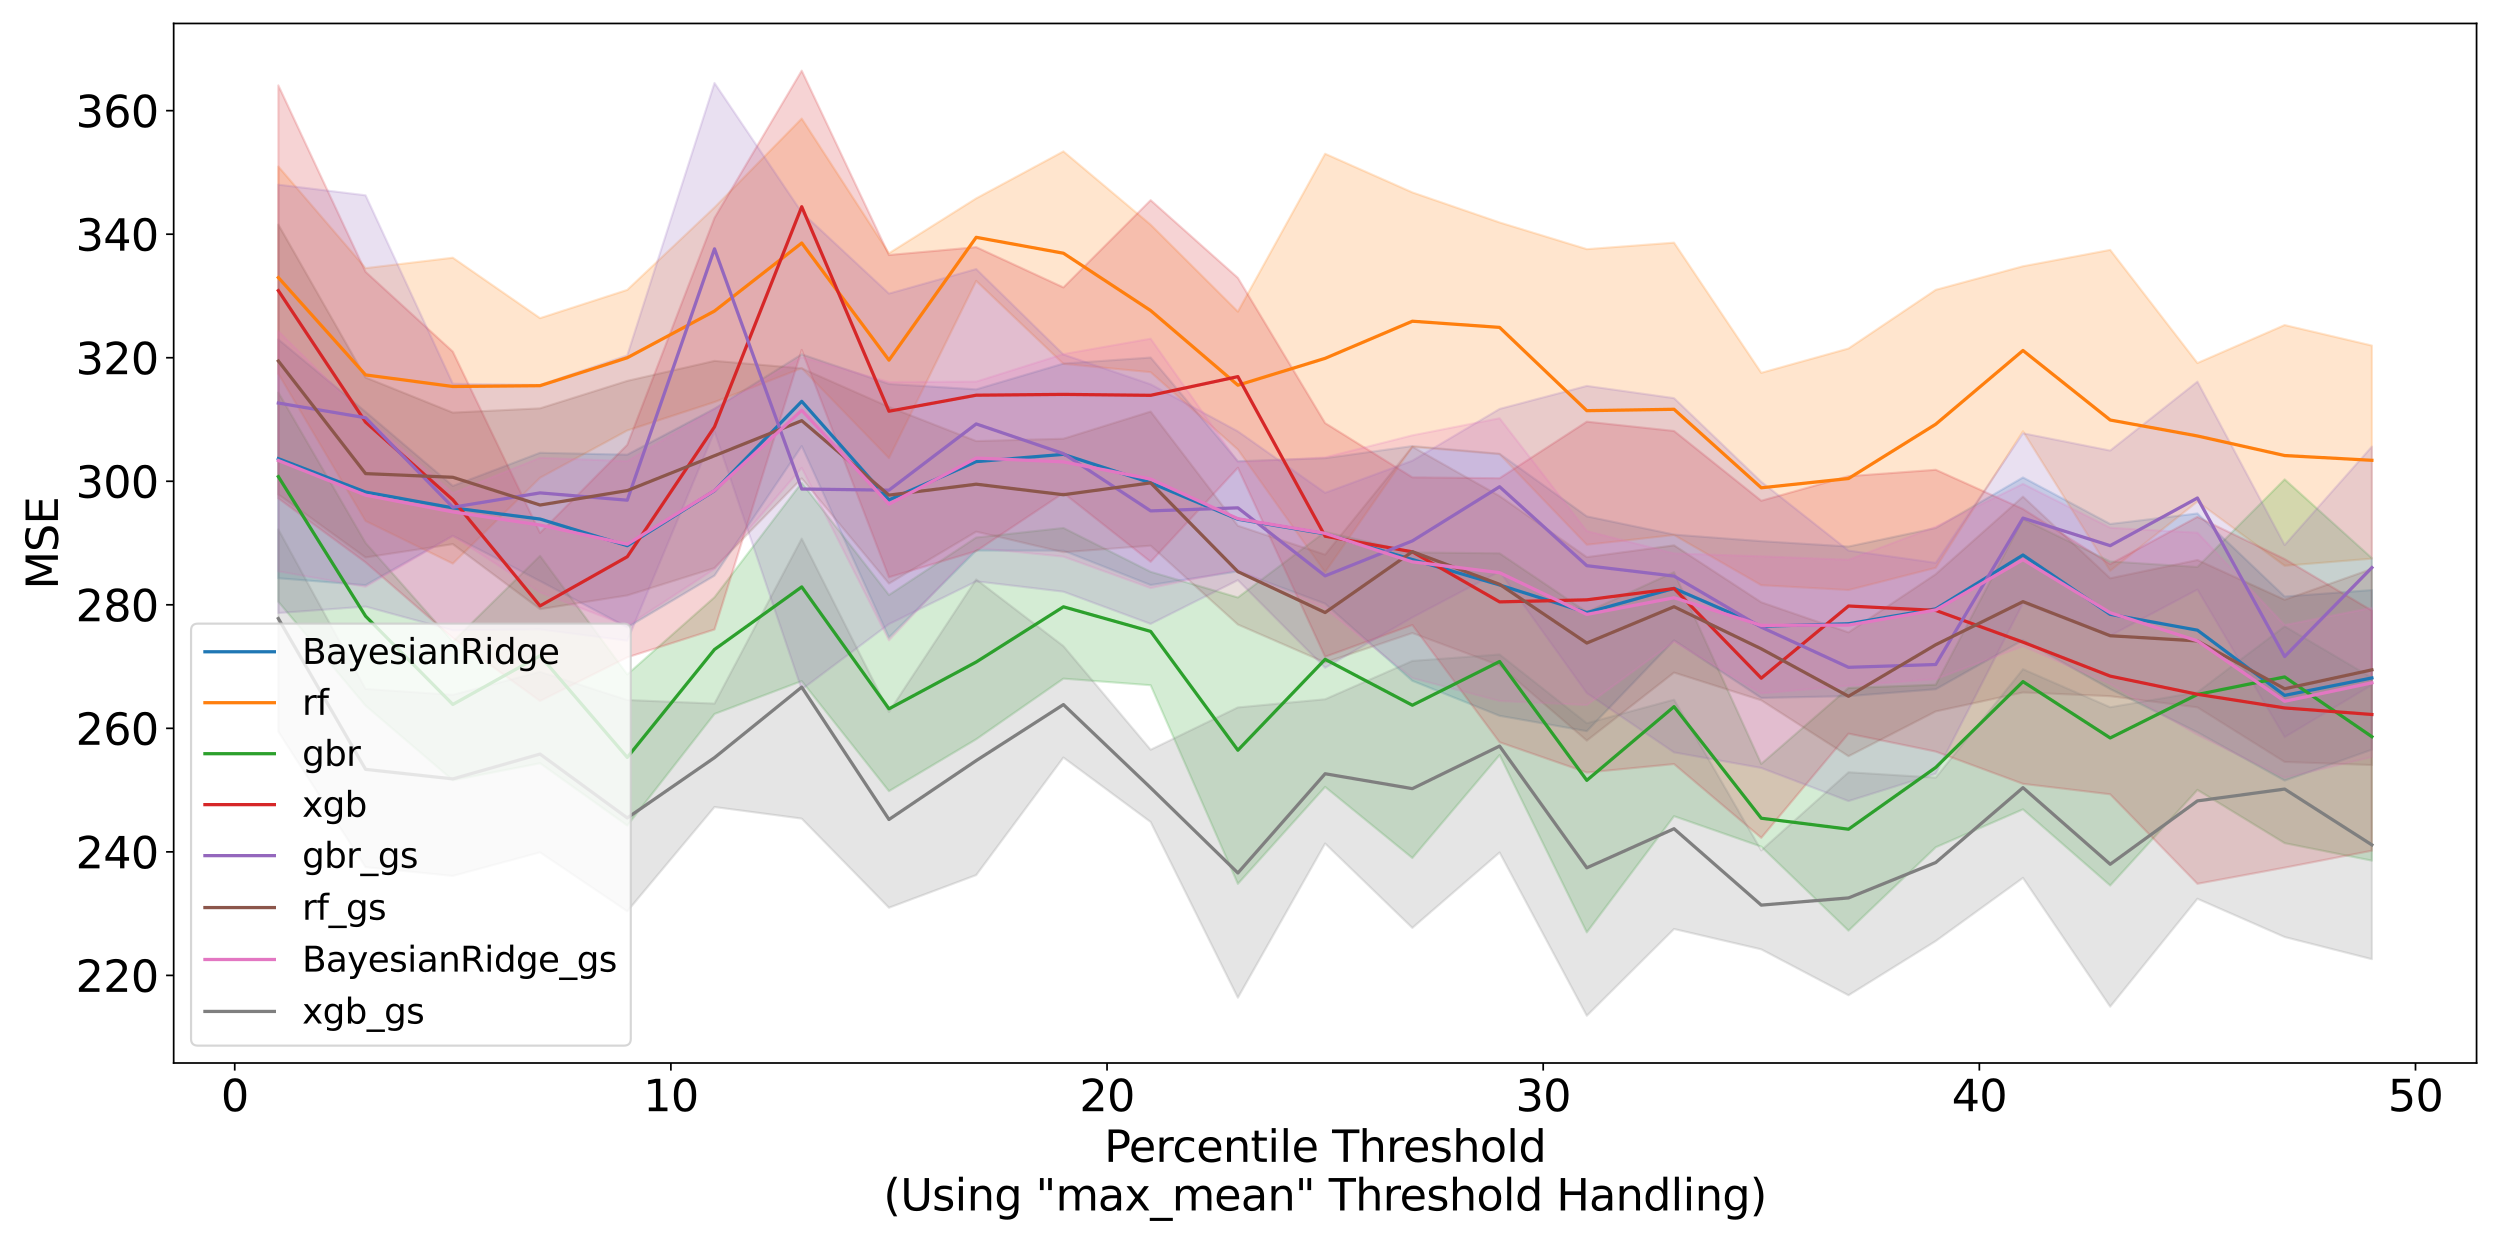 <?xml version="1.0" encoding="utf-8" standalone="no"?>
<!DOCTYPE svg PUBLIC "-//W3C//DTD SVG 1.1//EN"
  "http://www.w3.org/Graphics/SVG/1.1/DTD/svg11.dtd">
<svg xmlns:xlink="http://www.w3.org/1999/xlink" width="1152pt" height="576pt" viewBox="0 0 1152 576" xmlns="http://www.w3.org/2000/svg" version="1.1">
 <defs>
  <style type="text/css">*{stroke-linejoin: round; stroke-linecap: butt}</style>
 </defs>
 <g id="figure_1">
  <g id="patch_1">
   <path d="M 0 576 
L 1152 576 
L 1152 0 
L 0 0 
z
" style="fill: #ffffff"/>
  </g>
  <g id="axes_1">
   <g id="patch_2">
    <path d="M 80.03 489.832 
L 1141.2 489.832 
L 1141.2 10.8 
L 80.03 10.8 
z
" style="fill: #ffffff"/>
   </g>
   <g id="PolyCollection_1">
    <defs>
     <path id="md58a05a2c0" d="M 128.265 -419.584 
L 128.265 -309.544 
L 168.461 -306.375 
L 208.657 -329.101 
L 248.852 -308.249 
L 289.048 -286.925 
L 329.244 -310.755 
L 369.44 -370.425 
L 409.636 -282.258 
L 449.832 -322.325 
L 490.027 -322.246 
L 530.223 -306.418 
L 570.419 -312.712 
L 610.615 -297.844 
L 650.811 -262.282 
L 691.007 -246.161 
L 731.202 -239.079 
L 771.398 -280.923 
L 811.594 -254.387 
L 851.79 -255.218 
L 891.986 -258.404 
L 932.182 -281.019 
L 972.378 -258.496 
L 1012.573 -238.57 
L 1052.769 -216.328 
L 1092.965 -230.568 
L 1092.965 -304.095 
L 1092.965 -304.095 
L 1052.769 -301.114 
L 1012.573 -339.391 
L 972.378 -334.54 
L 932.182 -355.979 
L 891.986 -332.675 
L 851.79 -324.156 
L 811.594 -326.617 
L 771.398 -329.654 
L 731.202 -338.06 
L 691.007 -366.921 
L 650.811 -370.455 
L 610.615 -364.875 
L 570.419 -363.456 
L 530.223 -411.247 
L 490.027 -408.467 
L 449.832 -396.567 
L 409.636 -399.05 
L 369.44 -412.736 
L 329.244 -387.656 
L 289.048 -366.485 
L 248.852 -367.365 
L 208.657 -352.071 
L 168.461 -386.225 
L 128.265 -419.584 
z
" style="stroke: #1f77b4; stroke-opacity: 0.2"/>
    </defs>
    <g clip-path="url(#p253f8d0d3d)">
     <use xlink:href="#md58a05a2c0" x="0" y="576" style="fill: #1f77b4; fill-opacity: 0.2; stroke: #1f77b4; stroke-opacity: 0.2"/>
    </g>
   </g>
   <g id="PolyCollection_2">
    <defs>
     <path id="me97f644cd5" d="M 128.265 -499.248 
L 128.265 -403.799 
L 168.461 -335.942 
L 208.657 -316.304 
L 248.852 -355.855 
L 289.048 -377.639 
L 329.244 -390.731 
L 369.44 -406.33 
L 409.636 -364.923 
L 449.832 -446.546 
L 490.027 -408.339 
L 530.223 -404.494 
L 570.419 -368.848 
L 610.615 -312.396 
L 650.811 -370.074 
L 691.007 -366.732 
L 731.202 -324.992 
L 771.398 -329.468 
L 811.594 -306.353 
L 851.79 -304.121 
L 891.986 -314.37 
L 932.182 -377.24 
L 972.378 -312.964 
L 1012.573 -344.865 
L 1052.769 -315.306 
L 1092.965 -318.59 
L 1092.965 -416.756 
L 1092.965 -416.756 
L 1052.769 -426.206 
L 1012.573 -408.711 
L 972.378 -460.845 
L 932.182 -453.301 
L 891.986 -442.44 
L 851.79 -415.41 
L 811.594 -404.194 
L 771.398 -464.184 
L 731.202 -461.189 
L 691.007 -473.482 
L 650.811 -487.332 
L 610.615 -505.14 
L 570.419 -432.397 
L 530.223 -472.437 
L 490.027 -506.231 
L 449.832 -484.581 
L 409.636 -459.293 
L 369.44 -521.352 
L 329.244 -480.424 
L 289.048 -442.416 
L 248.852 -429.392 
L 208.657 -457.238 
L 168.461 -452.434 
L 128.265 -499.248 
z
" style="stroke: #ff7f0e; stroke-opacity: 0.2"/>
    </defs>
    <g clip-path="url(#p253f8d0d3d)">
     <use xlink:href="#me97f644cd5" x="0" y="576" style="fill: #ff7f0e; fill-opacity: 0.2; stroke: #ff7f0e; stroke-opacity: 0.2"/>
    </g>
   </g>
   <g id="PolyCollection_3">
    <defs>
     <path id="mc765a679c0" d="M 128.265 -395.116 
L 128.265 -298.73 
L 168.461 -250.818 
L 208.657 -216.467 
L 248.852 -224.289 
L 289.048 -195.584 
L 329.244 -247.013 
L 369.44 -262.162 
L 409.636 -211.426 
L 449.832 -235.351 
L 490.027 -263.285 
L 530.223 -260.244 
L 570.419 -168.723 
L 610.615 -213.386 
L 650.811 -180.634 
L 691.007 -228.053 
L 731.202 -146.367 
L 771.398 -199.899 
L 811.594 -185.873 
L 851.79 -147.151 
L 891.986 -185.58 
L 932.182 -203.051 
L 972.378 -167.961 
L 1012.573 -212.017 
L 1052.769 -187.487 
L 1092.965 -179.416 
L 1092.965 -318.808 
L 1092.965 -318.808 
L 1052.769 -355.098 
L 1012.573 -314.732 
L 972.378 -317.273 
L 932.182 -336.752 
L 891.986 -260.478 
L 851.79 -258.959 
L 811.594 -224.011 
L 771.398 -312.346 
L 731.202 -293.948 
L 691.007 -321.017 
L 650.811 -321.437 
L 610.615 -330.921 
L 570.419 -300.676 
L 530.223 -312.494 
L 490.027 -332.708 
L 449.832 -328.298 
L 409.636 -301.822 
L 369.44 -353.567 
L 329.244 -300.794 
L 289.048 -265.205 
L 248.852 -319.876 
L 208.657 -280.332 
L 168.461 -325.81 
L 128.265 -395.116 
z
" style="stroke: #2ca02c; stroke-opacity: 0.2"/>
    </defs>
    <g clip-path="url(#p253f8d0d3d)">
     <use xlink:href="#mc765a679c0" x="0" y="576" style="fill: #2ca02c; fill-opacity: 0.2; stroke: #2ca02c; stroke-opacity: 0.2"/>
    </g>
   </g>
   <g id="PolyCollection_4">
    <defs>
     <path id="mbfe8ac8321" d="M 128.265 -536.638 
L 128.265 -346.36 
L 168.461 -316.87 
L 208.657 -282.019 
L 248.852 -252.994 
L 289.048 -273.095 
L 329.244 -285.94 
L 369.44 -414.749 
L 409.636 -310.019 
L 449.832 -322.072 
L 490.027 -348.834 
L 530.223 -317.124 
L 570.419 -360.465 
L 610.615 -273.363 
L 650.811 -288.004 
L 691.007 -233.983 
L 731.202 -220.019 
L 771.398 -223.926 
L 811.594 -189.929 
L 851.79 -237.955 
L 891.986 -229.679 
L 932.182 -214.814 
L 972.378 -209.99 
L 1012.573 -168.748 
L 1052.769 -176.195 
L 1092.965 -184.004 
L 1092.965 -294.623 
L 1092.965 -294.623 
L 1052.769 -318.388 
L 1012.573 -337.811 
L 972.378 -316.062 
L 932.182 -341.442 
L 891.986 -359.527 
L 851.79 -356.573 
L 811.594 -345.253 
L 771.398 -377.401 
L 731.202 -381.692 
L 691.007 -355.629 
L 650.811 -356.023 
L 610.615 -381.039 
L 570.419 -447.944 
L 530.223 -483.76 
L 490.027 -443.549 
L 449.832 -462.105 
L 409.636 -458.492 
L 369.44 -543.426 
L 329.244 -475.574 
L 289.048 -371.036 
L 248.852 -330.425 
L 208.657 -413.963 
L 168.461 -450.742 
L 128.265 -536.638 
z
" style="stroke: #d62728; stroke-opacity: 0.2"/>
    </defs>
    <g clip-path="url(#p253f8d0d3d)">
     <use xlink:href="#mbfe8ac8321" x="0" y="576" style="fill: #d62728; fill-opacity: 0.2; stroke: #d62728; stroke-opacity: 0.2"/>
    </g>
   </g>
   <g id="PolyCollection_5">
    <defs>
     <path id="m84244c5052" d="M 128.265 -490.896 
L 128.265 -293.508 
L 168.461 -296.495 
L 208.657 -285.551 
L 248.852 -285.943 
L 289.048 -280.756 
L 329.244 -377.165 
L 369.44 -258.301 
L 409.636 -288.419 
L 449.832 -308.126 
L 490.027 -303.357 
L 530.223 -288.511 
L 570.419 -308.673 
L 610.615 -268.3 
L 650.811 -291.461 
L 691.007 -312.625 
L 731.202 -256.599 
L 771.398 -229.3 
L 811.594 -222.127 
L 851.79 -206.878 
L 891.986 -219.479 
L 932.182 -298.009 
L 972.378 -283.034 
L 1012.573 -304.304 
L 1052.769 -236.302 
L 1092.965 -260.323 
L 1092.965 -370.201 
L 1092.965 -370.201 
L 1052.769 -324.849 
L 1012.573 -400.13 
L 972.378 -368.364 
L 932.182 -376.345 
L 891.986 -316.631 
L 851.79 -322.292 
L 811.594 -353.987 
L 771.398 -392.521 
L 731.202 -398.165 
L 691.007 -387.56 
L 650.811 -363.707 
L 610.615 -348.896 
L 570.419 -377.219 
L 530.223 -398.908 
L 490.027 -412.624 
L 449.832 -452.016 
L 409.636 -440.707 
L 369.44 -478.128 
L 329.244 -537.752 
L 289.048 -412.226 
L 248.852 -398.582 
L 208.657 -399.164 
L 168.461 -485.991 
L 128.265 -490.896 
z
" style="stroke: #9467bd; stroke-opacity: 0.2"/>
    </defs>
    <g clip-path="url(#p253f8d0d3d)">
     <use xlink:href="#m84244c5052" x="0" y="576" style="fill: #9467bd; fill-opacity: 0.2; stroke: #9467bd; stroke-opacity: 0.2"/>
    </g>
   </g>
   <g id="PolyCollection_6">
    <defs>
     <path id="m0ccd36d4ba" d="M 128.265 -472.49 
L 128.265 -348.174 
L 168.461 -319.137 
L 208.657 -325.271 
L 248.852 -295.317 
L 289.048 -301.645 
L 329.244 -314.253 
L 369.44 -355.547 
L 409.636 -307.105 
L 449.832 -331.021 
L 490.027 -321.548 
L 530.223 -324.564 
L 570.419 -288.208 
L 610.615 -270.73 
L 650.811 -284.293 
L 691.007 -269.339 
L 731.202 -234.722 
L 771.398 -266.076 
L 811.594 -253.301 
L 851.79 -227.54 
L 891.986 -248.178 
L 932.182 -256.921 
L 972.378 -255.196 
L 1012.573 -250.039 
L 1052.769 -224.892 
L 1092.965 -223.468 
L 1092.965 -313.84 
L 1092.965 -313.84 
L 1052.769 -299.626 
L 1012.573 -317.948 
L 972.378 -309.519 
L 932.182 -347.144 
L 891.986 -311.401 
L 851.79 -284.581 
L 811.594 -298.45 
L 771.398 -324.697 
L 731.202 -319.258 
L 691.007 -347.408 
L 650.811 -370.136 
L 610.615 -320.408 
L 570.419 -333.73 
L 530.223 -386.346 
L 490.027 -373.822 
L 449.832 -372.743 
L 409.636 -388.467 
L 369.44 -406.259 
L 329.244 -409.699 
L 289.048 -400.487 
L 248.852 -387.835 
L 208.657 -385.868 
L 168.461 -402.03 
L 128.265 -472.49 
z
" style="stroke: #8c564b; stroke-opacity: 0.2"/>
    </defs>
    <g clip-path="url(#p253f8d0d3d)">
     <use xlink:href="#m0ccd36d4ba" x="0" y="576" style="fill: #8c564b; fill-opacity: 0.2; stroke: #8c564b; stroke-opacity: 0.2"/>
    </g>
   </g>
   <g id="PolyCollection_7">
    <defs>
     <path id="maff8986558" d="M 128.265 -423.387 
L 128.265 -312.721 
L 168.461 -305.603 
L 208.657 -329.01 
L 248.852 -303.005 
L 289.048 -287.549 
L 329.244 -313.804 
L 369.44 -360.398 
L 409.636 -280.907 
L 449.832 -323.543 
L 490.027 -319.501 
L 530.223 -305.019 
L 570.419 -313.444 
L 610.615 -295.614 
L 650.811 -263.521 
L 691.007 -252.975 
L 731.202 -251.113 
L 771.398 -280.33 
L 811.594 -256.472 
L 851.79 -260.03 
L 891.986 -263.045 
L 932.182 -278.212 
L 972.378 -260.786 
L 1012.573 -237.368 
L 1052.769 -217.584 
L 1092.965 -227.155 
L 1092.965 -295.942 
L 1092.965 -295.942 
L 1052.769 -287.955 
L 1012.573 -330.526 
L 972.378 -332.797 
L 932.182 -353.027 
L 891.986 -333.279 
L 851.79 -318.072 
L 811.594 -319.652 
L 771.398 -320.972 
L 731.202 -331.326 
L 691.007 -383.283 
L 650.811 -375.393 
L 610.615 -365.24 
L 570.419 -363.024 
L 530.223 -419.931 
L 490.027 -412.836 
L 449.832 -400.146 
L 409.636 -399.961 
L 369.44 -411.426 
L 329.244 -387.492 
L 289.048 -363.499 
L 248.852 -365.055 
L 208.657 -348.786 
L 168.461 -383.755 
L 128.265 -423.387 
z
" style="stroke: #e377c2; stroke-opacity: 0.2"/>
    </defs>
    <g clip-path="url(#p253f8d0d3d)">
     <use xlink:href="#maff8986558" x="0" y="576" style="fill: #e377c2; fill-opacity: 0.2; stroke: #e377c2; stroke-opacity: 0.2"/>
    </g>
   </g>
   <g id="PolyCollection_8">
    <defs>
     <path id="m3a7939a732" d="M 128.265 -332.042 
L 128.265 -238.839 
L 168.461 -176.396 
L 208.657 -172.36 
L 248.852 -183.225 
L 289.048 -156.081 
L 329.244 -204.122 
L 369.44 -198.782 
L 409.636 -157.726 
L 449.832 -172.76 
L 490.027 -226.934 
L 530.223 -197.23 
L 570.419 -116.255 
L 610.615 -187.298 
L 650.811 -148.429 
L 691.007 -183.175 
L 731.202 -107.942 
L 771.398 -147.911 
L 811.594 -138.54 
L 851.79 -117.383 
L 891.986 -142.367 
L 932.182 -171.46 
L 972.378 -112.132 
L 1012.573 -161.851 
L 1052.769 -144.218 
L 1092.965 -134.011 
L 1092.965 -263.697 
L 1092.965 -263.697 
L 1052.769 -287.353 
L 1012.573 -257.022 
L 972.378 -250.103 
L 932.182 -267.641 
L 891.986 -217.667 
L 851.79 -220.14 
L 811.594 -184.144 
L 771.398 -253.6 
L 731.202 -242.727 
L 691.007 -274.429 
L 650.811 -271.447 
L 610.615 -253.775 
L 570.419 -250.012 
L 530.223 -230.526 
L 490.027 -278.258 
L 449.832 -308.987 
L 409.636 -247.955 
L 369.44 -327.805 
L 329.244 -251.784 
L 289.048 -253.436 
L 248.852 -266.424 
L 208.657 -255.834 
L 168.461 -258.538 
L 128.265 -332.042 
z
" style="stroke: #7f7f7f; stroke-opacity: 0.2"/>
    </defs>
    <g clip-path="url(#p253f8d0d3d)">
     <use xlink:href="#m3a7939a732" x="0" y="576" style="fill: #7f7f7f; fill-opacity: 0.2; stroke: #7f7f7f; stroke-opacity: 0.2"/>
    </g>
   </g>
   <g id="matplotlib.axis_1">
    <g id="xtick_1">
     <g id="line2d_1">
      <defs>
       <path id="m5ca0d96297" d="M 0 0 
L 0 3.5 
" style="stroke: #000000; stroke-width: 0.8"/>
      </defs>
      <g>
       <use xlink:href="#m5ca0d96297" x="108.167" y="489.832" style="stroke: #000000; stroke-width: 0.8"/>
      </g>
     </g>
     <g id="text_1">
      <!-- 0 -->
      <g transform="translate(101.805 512.029) scale(0.2 -0.2)">
       <defs>
        <path id="DejaVuSans-30" d="M 2034 4250 
Q 1547 4250 1301 3770 
Q 1056 3291 1056 2328 
Q 1056 1369 1301 889 
Q 1547 409 2034 409 
Q 2525 409 2770 889 
Q 3016 1369 3016 2328 
Q 3016 3291 2770 3770 
Q 2525 4250 2034 4250 
z
M 2034 4750 
Q 2819 4750 3233 4129 
Q 3647 3509 3647 2328 
Q 3647 1150 3233 529 
Q 2819 -91 2034 -91 
Q 1250 -91 836 529 
Q 422 1150 422 2328 
Q 422 3509 836 4129 
Q 1250 4750 2034 4750 
z
" transform="scale(0.016)"/>
       </defs>
       <use xlink:href="#DejaVuSans-30"/>
      </g>
     </g>
    </g>
    <g id="xtick_2">
     <g id="line2d_2">
      <g>
       <use xlink:href="#m5ca0d96297" x="309.146" y="489.832" style="stroke: #000000; stroke-width: 0.8"/>
      </g>
     </g>
     <g id="text_2">
      <!-- 10 -->
      <g transform="translate(296.421 512.029) scale(0.2 -0.2)">
       <defs>
        <path id="DejaVuSans-31" d="M 794 531 
L 1825 531 
L 1825 4091 
L 703 3866 
L 703 4441 
L 1819 4666 
L 2450 4666 
L 2450 531 
L 3481 531 
L 3481 0 
L 794 0 
L 794 531 
z
" transform="scale(0.016)"/>
       </defs>
       <use xlink:href="#DejaVuSans-31"/>
       <use xlink:href="#DejaVuSans-30" x="63.623"/>
      </g>
     </g>
    </g>
    <g id="xtick_3">
     <g id="line2d_3">
      <g>
       <use xlink:href="#m5ca0d96297" x="510.125" y="489.832" style="stroke: #000000; stroke-width: 0.8"/>
      </g>
     </g>
     <g id="text_3">
      <!-- 20 -->
      <g transform="translate(497.4 512.029) scale(0.2 -0.2)">
       <defs>
        <path id="DejaVuSans-32" d="M 1228 531 
L 3431 531 
L 3431 0 
L 469 0 
L 469 531 
Q 828 903 1448 1529 
Q 2069 2156 2228 2338 
Q 2531 2678 2651 2914 
Q 2772 3150 2772 3378 
Q 2772 3750 2511 3984 
Q 2250 4219 1831 4219 
Q 1534 4219 1204 4116 
Q 875 4013 500 3803 
L 500 4441 
Q 881 4594 1212 4672 
Q 1544 4750 1819 4750 
Q 2544 4750 2975 4387 
Q 3406 4025 3406 3419 
Q 3406 3131 3298 2873 
Q 3191 2616 2906 2266 
Q 2828 2175 2409 1742 
Q 1991 1309 1228 531 
z
" transform="scale(0.016)"/>
       </defs>
       <use xlink:href="#DejaVuSans-32"/>
       <use xlink:href="#DejaVuSans-30" x="63.623"/>
      </g>
     </g>
    </g>
    <g id="xtick_4">
     <g id="line2d_4">
      <g>
       <use xlink:href="#m5ca0d96297" x="711.105" y="489.832" style="stroke: #000000; stroke-width: 0.8"/>
      </g>
     </g>
     <g id="text_4">
      <!-- 30 -->
      <g transform="translate(698.38 512.029) scale(0.2 -0.2)">
       <defs>
        <path id="DejaVuSans-33" d="M 2597 2516 
Q 3050 2419 3304 2112 
Q 3559 1806 3559 1356 
Q 3559 666 3084 287 
Q 2609 -91 1734 -91 
Q 1441 -91 1130 -33 
Q 819 25 488 141 
L 488 750 
Q 750 597 1062 519 
Q 1375 441 1716 441 
Q 2309 441 2620 675 
Q 2931 909 2931 1356 
Q 2931 1769 2642 2001 
Q 2353 2234 1838 2234 
L 1294 2234 
L 1294 2753 
L 1863 2753 
Q 2328 2753 2575 2939 
Q 2822 3125 2822 3475 
Q 2822 3834 2567 4026 
Q 2313 4219 1838 4219 
Q 1578 4219 1281 4162 
Q 984 4106 628 3988 
L 628 4550 
Q 988 4650 1302 4700 
Q 1616 4750 1894 4750 
Q 2613 4750 3031 4423 
Q 3450 4097 3450 3541 
Q 3450 3153 3228 2886 
Q 3006 2619 2597 2516 
z
" transform="scale(0.016)"/>
       </defs>
       <use xlink:href="#DejaVuSans-33"/>
       <use xlink:href="#DejaVuSans-30" x="63.623"/>
      </g>
     </g>
    </g>
    <g id="xtick_5">
     <g id="line2d_5">
      <g>
       <use xlink:href="#m5ca0d96297" x="912.084" y="489.832" style="stroke: #000000; stroke-width: 0.8"/>
      </g>
     </g>
     <g id="text_5">
      <!-- 40 -->
      <g transform="translate(899.359 512.029) scale(0.2 -0.2)">
       <defs>
        <path id="DejaVuSans-34" d="M 2419 4116 
L 825 1625 
L 2419 1625 
L 2419 4116 
z
M 2253 4666 
L 3047 4666 
L 3047 1625 
L 3713 1625 
L 3713 1100 
L 3047 1100 
L 3047 0 
L 2419 0 
L 2419 1100 
L 313 1100 
L 313 1709 
L 2253 4666 
z
" transform="scale(0.016)"/>
       </defs>
       <use xlink:href="#DejaVuSans-34"/>
       <use xlink:href="#DejaVuSans-30" x="63.623"/>
      </g>
     </g>
    </g>
    <g id="xtick_6">
     <g id="line2d_6">
      <g>
       <use xlink:href="#m5ca0d96297" x="1113.063" y="489.832" style="stroke: #000000; stroke-width: 0.8"/>
      </g>
     </g>
     <g id="text_6">
      <!-- 50 -->
      <g transform="translate(1100.338 512.029) scale(0.2 -0.2)">
       <defs>
        <path id="DejaVuSans-35" d="M 691 4666 
L 3169 4666 
L 3169 4134 
L 1269 4134 
L 1269 2991 
Q 1406 3038 1543 3061 
Q 1681 3084 1819 3084 
Q 2600 3084 3056 2656 
Q 3513 2228 3513 1497 
Q 3513 744 3044 326 
Q 2575 -91 1722 -91 
Q 1428 -91 1123 -41 
Q 819 9 494 109 
L 494 744 
Q 775 591 1075 516 
Q 1375 441 1709 441 
Q 2250 441 2565 725 
Q 2881 1009 2881 1497 
Q 2881 1984 2565 2268 
Q 2250 2553 1709 2553 
Q 1456 2553 1204 2497 
Q 953 2441 691 2322 
L 691 4666 
z
" transform="scale(0.016)"/>
       </defs>
       <use xlink:href="#DejaVuSans-35"/>
       <use xlink:href="#DejaVuSans-30" x="63.623"/>
      </g>
     </g>
    </g>
    <g id="text_7">
     <!-- Percentile Threshold -->
     <g transform="translate(508.835 535.385) scale(0.2 -0.2)">
      <defs>
       <path id="DejaVuSans-50" d="M 1259 4147 
L 1259 2394 
L 2053 2394 
Q 2494 2394 2734 2622 
Q 2975 2850 2975 3272 
Q 2975 3691 2734 3919 
Q 2494 4147 2053 4147 
L 1259 4147 
z
M 628 4666 
L 2053 4666 
Q 2838 4666 3239 4311 
Q 3641 3956 3641 3272 
Q 3641 2581 3239 2228 
Q 2838 1875 2053 1875 
L 1259 1875 
L 1259 0 
L 628 0 
L 628 4666 
z
" transform="scale(0.016)"/>
       <path id="DejaVuSans-65" d="M 3597 1894 
L 3597 1613 
L 953 1613 
Q 991 1019 1311 708 
Q 1631 397 2203 397 
Q 2534 397 2845 478 
Q 3156 559 3463 722 
L 3463 178 
Q 3153 47 2828 -22 
Q 2503 -91 2169 -91 
Q 1331 -91 842 396 
Q 353 884 353 1716 
Q 353 2575 817 3079 
Q 1281 3584 2069 3584 
Q 2775 3584 3186 3129 
Q 3597 2675 3597 1894 
z
M 3022 2063 
Q 3016 2534 2758 2815 
Q 2500 3097 2075 3097 
Q 1594 3097 1305 2825 
Q 1016 2553 972 2059 
L 3022 2063 
z
" transform="scale(0.016)"/>
       <path id="DejaVuSans-72" d="M 2631 2963 
Q 2534 3019 2420 3045 
Q 2306 3072 2169 3072 
Q 1681 3072 1420 2755 
Q 1159 2438 1159 1844 
L 1159 0 
L 581 0 
L 581 3500 
L 1159 3500 
L 1159 2956 
Q 1341 3275 1631 3429 
Q 1922 3584 2338 3584 
Q 2397 3584 2469 3576 
Q 2541 3569 2628 3553 
L 2631 2963 
z
" transform="scale(0.016)"/>
       <path id="DejaVuSans-63" d="M 3122 3366 
L 3122 2828 
Q 2878 2963 2633 3030 
Q 2388 3097 2138 3097 
Q 1578 3097 1268 2742 
Q 959 2388 959 1747 
Q 959 1106 1268 751 
Q 1578 397 2138 397 
Q 2388 397 2633 464 
Q 2878 531 3122 666 
L 3122 134 
Q 2881 22 2623 -34 
Q 2366 -91 2075 -91 
Q 1284 -91 818 406 
Q 353 903 353 1747 
Q 353 2603 823 3093 
Q 1294 3584 2113 3584 
Q 2378 3584 2631 3529 
Q 2884 3475 3122 3366 
z
" transform="scale(0.016)"/>
       <path id="DejaVuSans-6e" d="M 3513 2113 
L 3513 0 
L 2938 0 
L 2938 2094 
Q 2938 2591 2744 2837 
Q 2550 3084 2163 3084 
Q 1697 3084 1428 2787 
Q 1159 2491 1159 1978 
L 1159 0 
L 581 0 
L 581 3500 
L 1159 3500 
L 1159 2956 
Q 1366 3272 1645 3428 
Q 1925 3584 2291 3584 
Q 2894 3584 3203 3211 
Q 3513 2838 3513 2113 
z
" transform="scale(0.016)"/>
       <path id="DejaVuSans-74" d="M 1172 4494 
L 1172 3500 
L 2356 3500 
L 2356 3053 
L 1172 3053 
L 1172 1153 
Q 1172 725 1289 603 
Q 1406 481 1766 481 
L 2356 481 
L 2356 0 
L 1766 0 
Q 1100 0 847 248 
Q 594 497 594 1153 
L 594 3053 
L 172 3053 
L 172 3500 
L 594 3500 
L 594 4494 
L 1172 4494 
z
" transform="scale(0.016)"/>
       <path id="DejaVuSans-69" d="M 603 3500 
L 1178 3500 
L 1178 0 
L 603 0 
L 603 3500 
z
M 603 4863 
L 1178 4863 
L 1178 4134 
L 603 4134 
L 603 4863 
z
" transform="scale(0.016)"/>
       <path id="DejaVuSans-6c" d="M 603 4863 
L 1178 4863 
L 1178 0 
L 603 0 
L 603 4863 
z
" transform="scale(0.016)"/>
       <path id="DejaVuSans-20" transform="scale(0.016)"/>
       <path id="DejaVuSans-54" d="M -19 4666 
L 3928 4666 
L 3928 4134 
L 2272 4134 
L 2272 0 
L 1638 0 
L 1638 4134 
L -19 4134 
L -19 4666 
z
" transform="scale(0.016)"/>
       <path id="DejaVuSans-68" d="M 3513 2113 
L 3513 0 
L 2938 0 
L 2938 2094 
Q 2938 2591 2744 2837 
Q 2550 3084 2163 3084 
Q 1697 3084 1428 2787 
Q 1159 2491 1159 1978 
L 1159 0 
L 581 0 
L 581 4863 
L 1159 4863 
L 1159 2956 
Q 1366 3272 1645 3428 
Q 1925 3584 2291 3584 
Q 2894 3584 3203 3211 
Q 3513 2838 3513 2113 
z
" transform="scale(0.016)"/>
       <path id="DejaVuSans-73" d="M 2834 3397 
L 2834 2853 
Q 2591 2978 2328 3040 
Q 2066 3103 1784 3103 
Q 1356 3103 1142 2972 
Q 928 2841 928 2578 
Q 928 2378 1081 2264 
Q 1234 2150 1697 2047 
L 1894 2003 
Q 2506 1872 2764 1633 
Q 3022 1394 3022 966 
Q 3022 478 2636 193 
Q 2250 -91 1575 -91 
Q 1294 -91 989 -36 
Q 684 19 347 128 
L 347 722 
Q 666 556 975 473 
Q 1284 391 1588 391 
Q 1994 391 2212 530 
Q 2431 669 2431 922 
Q 2431 1156 2273 1281 
Q 2116 1406 1581 1522 
L 1381 1569 
Q 847 1681 609 1914 
Q 372 2147 372 2553 
Q 372 3047 722 3315 
Q 1072 3584 1716 3584 
Q 2034 3584 2315 3537 
Q 2597 3491 2834 3397 
z
" transform="scale(0.016)"/>
       <path id="DejaVuSans-6f" d="M 1959 3097 
Q 1497 3097 1228 2736 
Q 959 2375 959 1747 
Q 959 1119 1226 758 
Q 1494 397 1959 397 
Q 2419 397 2687 759 
Q 2956 1122 2956 1747 
Q 2956 2369 2687 2733 
Q 2419 3097 1959 3097 
z
M 1959 3584 
Q 2709 3584 3137 3096 
Q 3566 2609 3566 1747 
Q 3566 888 3137 398 
Q 2709 -91 1959 -91 
Q 1206 -91 779 398 
Q 353 888 353 1747 
Q 353 2609 779 3096 
Q 1206 3584 1959 3584 
z
" transform="scale(0.016)"/>
       <path id="DejaVuSans-64" d="M 2906 2969 
L 2906 4863 
L 3481 4863 
L 3481 0 
L 2906 0 
L 2906 525 
Q 2725 213 2448 61 
Q 2172 -91 1784 -91 
Q 1150 -91 751 415 
Q 353 922 353 1747 
Q 353 2572 751 3078 
Q 1150 3584 1784 3584 
Q 2172 3584 2448 3432 
Q 2725 3281 2906 2969 
z
M 947 1747 
Q 947 1113 1208 752 
Q 1469 391 1925 391 
Q 2381 391 2643 752 
Q 2906 1113 2906 1747 
Q 2906 2381 2643 2742 
Q 2381 3103 1925 3103 
Q 1469 3103 1208 2742 
Q 947 2381 947 1747 
z
" transform="scale(0.016)"/>
      </defs>
      <use xlink:href="#DejaVuSans-50"/>
      <use xlink:href="#DejaVuSans-65" x="56.678"/>
      <use xlink:href="#DejaVuSans-72" x="118.201"/>
      <use xlink:href="#DejaVuSans-63" x="157.064"/>
      <use xlink:href="#DejaVuSans-65" x="212.045"/>
      <use xlink:href="#DejaVuSans-6e" x="273.568"/>
      <use xlink:href="#DejaVuSans-74" x="336.947"/>
      <use xlink:href="#DejaVuSans-69" x="376.156"/>
      <use xlink:href="#DejaVuSans-6c" x="403.939"/>
      <use xlink:href="#DejaVuSans-65" x="431.723"/>
      <use xlink:href="#DejaVuSans-20" x="493.246"/>
      <use xlink:href="#DejaVuSans-54" x="525.033"/>
      <use xlink:href="#DejaVuSans-68" x="586.117"/>
      <use xlink:href="#DejaVuSans-72" x="649.496"/>
      <use xlink:href="#DejaVuSans-65" x="688.359"/>
      <use xlink:href="#DejaVuSans-73" x="749.883"/>
      <use xlink:href="#DejaVuSans-68" x="801.982"/>
      <use xlink:href="#DejaVuSans-6f" x="865.361"/>
      <use xlink:href="#DejaVuSans-6c" x="926.543"/>
      <use xlink:href="#DejaVuSans-64" x="954.326"/>
     </g>
     <!-- (Using "max_mean" Threshold Handling) -->
     <g transform="translate(407.085 557.781) scale(0.2 -0.2)">
      <defs>
       <path id="DejaVuSans-28" d="M 1984 4856 
Q 1566 4138 1362 3434 
Q 1159 2731 1159 2009 
Q 1159 1288 1364 580 
Q 1569 -128 1984 -844 
L 1484 -844 
Q 1016 -109 783 600 
Q 550 1309 550 2009 
Q 550 2706 781 3412 
Q 1013 4119 1484 4856 
L 1984 4856 
z
" transform="scale(0.016)"/>
       <path id="DejaVuSans-55" d="M 556 4666 
L 1191 4666 
L 1191 1831 
Q 1191 1081 1462 751 
Q 1734 422 2344 422 
Q 2950 422 3222 751 
Q 3494 1081 3494 1831 
L 3494 4666 
L 4128 4666 
L 4128 1753 
Q 4128 841 3676 375 
Q 3225 -91 2344 -91 
Q 1459 -91 1007 375 
Q 556 841 556 1753 
L 556 4666 
z
" transform="scale(0.016)"/>
       <path id="DejaVuSans-67" d="M 2906 1791 
Q 2906 2416 2648 2759 
Q 2391 3103 1925 3103 
Q 1463 3103 1205 2759 
Q 947 2416 947 1791 
Q 947 1169 1205 825 
Q 1463 481 1925 481 
Q 2391 481 2648 825 
Q 2906 1169 2906 1791 
z
M 3481 434 
Q 3481 -459 3084 -895 
Q 2688 -1331 1869 -1331 
Q 1566 -1331 1297 -1286 
Q 1028 -1241 775 -1147 
L 775 -588 
Q 1028 -725 1275 -790 
Q 1522 -856 1778 -856 
Q 2344 -856 2625 -561 
Q 2906 -266 2906 331 
L 2906 616 
Q 2728 306 2450 153 
Q 2172 0 1784 0 
Q 1141 0 747 490 
Q 353 981 353 1791 
Q 353 2603 747 3093 
Q 1141 3584 1784 3584 
Q 2172 3584 2450 3431 
Q 2728 3278 2906 2969 
L 2906 3500 
L 3481 3500 
L 3481 434 
z
" transform="scale(0.016)"/>
       <path id="DejaVuSans-22" d="M 1147 4666 
L 1147 2931 
L 616 2931 
L 616 4666 
L 1147 4666 
z
M 2328 4666 
L 2328 2931 
L 1797 2931 
L 1797 4666 
L 2328 4666 
z
" transform="scale(0.016)"/>
       <path id="DejaVuSans-6d" d="M 3328 2828 
Q 3544 3216 3844 3400 
Q 4144 3584 4550 3584 
Q 5097 3584 5394 3201 
Q 5691 2819 5691 2113 
L 5691 0 
L 5113 0 
L 5113 2094 
Q 5113 2597 4934 2840 
Q 4756 3084 4391 3084 
Q 3944 3084 3684 2787 
Q 3425 2491 3425 1978 
L 3425 0 
L 2847 0 
L 2847 2094 
Q 2847 2600 2669 2842 
Q 2491 3084 2119 3084 
Q 1678 3084 1418 2786 
Q 1159 2488 1159 1978 
L 1159 0 
L 581 0 
L 581 3500 
L 1159 3500 
L 1159 2956 
Q 1356 3278 1631 3431 
Q 1906 3584 2284 3584 
Q 2666 3584 2933 3390 
Q 3200 3197 3328 2828 
z
" transform="scale(0.016)"/>
       <path id="DejaVuSans-61" d="M 2194 1759 
Q 1497 1759 1228 1600 
Q 959 1441 959 1056 
Q 959 750 1161 570 
Q 1363 391 1709 391 
Q 2188 391 2477 730 
Q 2766 1069 2766 1631 
L 2766 1759 
L 2194 1759 
z
M 3341 1997 
L 3341 0 
L 2766 0 
L 2766 531 
Q 2569 213 2275 61 
Q 1981 -91 1556 -91 
Q 1019 -91 701 211 
Q 384 513 384 1019 
Q 384 1609 779 1909 
Q 1175 2209 1959 2209 
L 2766 2209 
L 2766 2266 
Q 2766 2663 2505 2880 
Q 2244 3097 1772 3097 
Q 1472 3097 1187 3025 
Q 903 2953 641 2809 
L 641 3341 
Q 956 3463 1253 3523 
Q 1550 3584 1831 3584 
Q 2591 3584 2966 3190 
Q 3341 2797 3341 1997 
z
" transform="scale(0.016)"/>
       <path id="DejaVuSans-78" d="M 3513 3500 
L 2247 1797 
L 3578 0 
L 2900 0 
L 1881 1375 
L 863 0 
L 184 0 
L 1544 1831 
L 300 3500 
L 978 3500 
L 1906 2253 
L 2834 3500 
L 3513 3500 
z
" transform="scale(0.016)"/>
       <path id="DejaVuSans-5f" d="M 3263 -1063 
L 3263 -1509 
L -63 -1509 
L -63 -1063 
L 3263 -1063 
z
" transform="scale(0.016)"/>
       <path id="DejaVuSans-48" d="M 628 4666 
L 1259 4666 
L 1259 2753 
L 3553 2753 
L 3553 4666 
L 4184 4666 
L 4184 0 
L 3553 0 
L 3553 2222 
L 1259 2222 
L 1259 0 
L 628 0 
L 628 4666 
z
" transform="scale(0.016)"/>
       <path id="DejaVuSans-29" d="M 513 4856 
L 1013 4856 
Q 1481 4119 1714 3412 
Q 1947 2706 1947 2009 
Q 1947 1309 1714 600 
Q 1481 -109 1013 -844 
L 513 -844 
Q 928 -128 1133 580 
Q 1338 1288 1338 2009 
Q 1338 2731 1133 3434 
Q 928 4138 513 4856 
z
" transform="scale(0.016)"/>
      </defs>
      <use xlink:href="#DejaVuSans-28"/>
      <use xlink:href="#DejaVuSans-55" x="39.014"/>
      <use xlink:href="#DejaVuSans-73" x="112.207"/>
      <use xlink:href="#DejaVuSans-69" x="164.307"/>
      <use xlink:href="#DejaVuSans-6e" x="192.09"/>
      <use xlink:href="#DejaVuSans-67" x="255.469"/>
      <use xlink:href="#DejaVuSans-20" x="318.945"/>
      <use xlink:href="#DejaVuSans-22" x="350.732"/>
      <use xlink:href="#DejaVuSans-6d" x="396.729"/>
      <use xlink:href="#DejaVuSans-61" x="494.141"/>
      <use xlink:href="#DejaVuSans-78" x="555.42"/>
      <use xlink:href="#DejaVuSans-5f" x="614.6"/>
      <use xlink:href="#DejaVuSans-6d" x="664.6"/>
      <use xlink:href="#DejaVuSans-65" x="762.012"/>
      <use xlink:href="#DejaVuSans-61" x="823.535"/>
      <use xlink:href="#DejaVuSans-6e" x="884.814"/>
      <use xlink:href="#DejaVuSans-22" x="948.193"/>
      <use xlink:href="#DejaVuSans-20" x="994.189"/>
      <use xlink:href="#DejaVuSans-54" x="1025.977"/>
      <use xlink:href="#DejaVuSans-68" x="1087.061"/>
      <use xlink:href="#DejaVuSans-72" x="1150.439"/>
      <use xlink:href="#DejaVuSans-65" x="1189.303"/>
      <use xlink:href="#DejaVuSans-73" x="1250.826"/>
      <use xlink:href="#DejaVuSans-68" x="1302.926"/>
      <use xlink:href="#DejaVuSans-6f" x="1366.305"/>
      <use xlink:href="#DejaVuSans-6c" x="1427.486"/>
      <use xlink:href="#DejaVuSans-64" x="1455.27"/>
      <use xlink:href="#DejaVuSans-20" x="1518.746"/>
      <use xlink:href="#DejaVuSans-48" x="1550.533"/>
      <use xlink:href="#DejaVuSans-61" x="1625.729"/>
      <use xlink:href="#DejaVuSans-6e" x="1687.008"/>
      <use xlink:href="#DejaVuSans-64" x="1750.387"/>
      <use xlink:href="#DejaVuSans-6c" x="1813.863"/>
      <use xlink:href="#DejaVuSans-69" x="1841.646"/>
      <use xlink:href="#DejaVuSans-6e" x="1869.43"/>
      <use xlink:href="#DejaVuSans-67" x="1932.809"/>
      <use xlink:href="#DejaVuSans-29" x="1996.285"/>
     </g>
    </g>
   </g>
   <g id="matplotlib.axis_2">
    <g id="ytick_1">
     <g id="line2d_7">
      <defs>
       <path id="ma8ffcb740a" d="M 0 0 
L -3.5 0 
" style="stroke: #000000; stroke-width: 0.8"/>
      </defs>
      <g>
       <use xlink:href="#ma8ffcb740a" x="80.03" y="449.46" style="stroke: #000000; stroke-width: 0.8"/>
      </g>
     </g>
     <g id="text_8">
      <!-- 220 -->
      <g transform="translate(34.855 457.058) scale(0.2 -0.2)">
       <use xlink:href="#DejaVuSans-32"/>
       <use xlink:href="#DejaVuSans-32" x="63.623"/>
       <use xlink:href="#DejaVuSans-30" x="127.246"/>
      </g>
     </g>
    </g>
    <g id="ytick_2">
     <g id="line2d_8">
      <g>
       <use xlink:href="#ma8ffcb740a" x="80.03" y="392.537" style="stroke: #000000; stroke-width: 0.8"/>
      </g>
     </g>
     <g id="text_9">
      <!-- 240 -->
      <g transform="translate(34.855 400.136) scale(0.2 -0.2)">
       <use xlink:href="#DejaVuSans-32"/>
       <use xlink:href="#DejaVuSans-34" x="63.623"/>
       <use xlink:href="#DejaVuSans-30" x="127.246"/>
      </g>
     </g>
    </g>
    <g id="ytick_3">
     <g id="line2d_9">
      <g>
       <use xlink:href="#ma8ffcb740a" x="80.03" y="335.615" style="stroke: #000000; stroke-width: 0.8"/>
      </g>
     </g>
     <g id="text_10">
      <!-- 260 -->
      <g transform="translate(34.855 343.213) scale(0.2 -0.2)">
       <defs>
        <path id="DejaVuSans-36" d="M 2113 2584 
Q 1688 2584 1439 2293 
Q 1191 2003 1191 1497 
Q 1191 994 1439 701 
Q 1688 409 2113 409 
Q 2538 409 2786 701 
Q 3034 994 3034 1497 
Q 3034 2003 2786 2293 
Q 2538 2584 2113 2584 
z
M 3366 4563 
L 3366 3988 
Q 3128 4100 2886 4159 
Q 2644 4219 2406 4219 
Q 1781 4219 1451 3797 
Q 1122 3375 1075 2522 
Q 1259 2794 1537 2939 
Q 1816 3084 2150 3084 
Q 2853 3084 3261 2657 
Q 3669 2231 3669 1497 
Q 3669 778 3244 343 
Q 2819 -91 2113 -91 
Q 1303 -91 875 529 
Q 447 1150 447 2328 
Q 447 3434 972 4092 
Q 1497 4750 2381 4750 
Q 2619 4750 2861 4703 
Q 3103 4656 3366 4563 
z
" transform="scale(0.016)"/>
       </defs>
       <use xlink:href="#DejaVuSans-32"/>
       <use xlink:href="#DejaVuSans-36" x="63.623"/>
       <use xlink:href="#DejaVuSans-30" x="127.246"/>
      </g>
     </g>
    </g>
    <g id="ytick_4">
     <g id="line2d_10">
      <g>
       <use xlink:href="#ma8ffcb740a" x="80.03" y="278.692" style="stroke: #000000; stroke-width: 0.8"/>
      </g>
     </g>
     <g id="text_11">
      <!-- 280 -->
      <g transform="translate(34.855 286.29) scale(0.2 -0.2)">
       <defs>
        <path id="DejaVuSans-38" d="M 2034 2216 
Q 1584 2216 1326 1975 
Q 1069 1734 1069 1313 
Q 1069 891 1326 650 
Q 1584 409 2034 409 
Q 2484 409 2743 651 
Q 3003 894 3003 1313 
Q 3003 1734 2745 1975 
Q 2488 2216 2034 2216 
z
M 1403 2484 
Q 997 2584 770 2862 
Q 544 3141 544 3541 
Q 544 4100 942 4425 
Q 1341 4750 2034 4750 
Q 2731 4750 3128 4425 
Q 3525 4100 3525 3541 
Q 3525 3141 3298 2862 
Q 3072 2584 2669 2484 
Q 3125 2378 3379 2068 
Q 3634 1759 3634 1313 
Q 3634 634 3220 271 
Q 2806 -91 2034 -91 
Q 1263 -91 848 271 
Q 434 634 434 1313 
Q 434 1759 690 2068 
Q 947 2378 1403 2484 
z
M 1172 3481 
Q 1172 3119 1398 2916 
Q 1625 2713 2034 2713 
Q 2441 2713 2670 2916 
Q 2900 3119 2900 3481 
Q 2900 3844 2670 4047 
Q 2441 4250 2034 4250 
Q 1625 4250 1398 4047 
Q 1172 3844 1172 3481 
z
" transform="scale(0.016)"/>
       </defs>
       <use xlink:href="#DejaVuSans-32"/>
       <use xlink:href="#DejaVuSans-38" x="63.623"/>
       <use xlink:href="#DejaVuSans-30" x="127.246"/>
      </g>
     </g>
    </g>
    <g id="ytick_5">
     <g id="line2d_11">
      <g>
       <use xlink:href="#ma8ffcb740a" x="80.03" y="221.769" style="stroke: #000000; stroke-width: 0.8"/>
      </g>
     </g>
     <g id="text_12">
      <!-- 300 -->
      <g transform="translate(34.855 229.368) scale(0.2 -0.2)">
       <use xlink:href="#DejaVuSans-33"/>
       <use xlink:href="#DejaVuSans-30" x="63.623"/>
       <use xlink:href="#DejaVuSans-30" x="127.246"/>
      </g>
     </g>
    </g>
    <g id="ytick_6">
     <g id="line2d_12">
      <g>
       <use xlink:href="#ma8ffcb740a" x="80.03" y="164.847" style="stroke: #000000; stroke-width: 0.8"/>
      </g>
     </g>
     <g id="text_13">
      <!-- 320 -->
      <g transform="translate(34.855 172.445) scale(0.2 -0.2)">
       <use xlink:href="#DejaVuSans-33"/>
       <use xlink:href="#DejaVuSans-32" x="63.623"/>
       <use xlink:href="#DejaVuSans-30" x="127.246"/>
      </g>
     </g>
    </g>
    <g id="ytick_7">
     <g id="line2d_13">
      <g>
       <use xlink:href="#ma8ffcb740a" x="80.03" y="107.924" style="stroke: #000000; stroke-width: 0.8"/>
      </g>
     </g>
     <g id="text_14">
      <!-- 340 -->
      <g transform="translate(34.855 115.523) scale(0.2 -0.2)">
       <use xlink:href="#DejaVuSans-33"/>
       <use xlink:href="#DejaVuSans-34" x="63.623"/>
       <use xlink:href="#DejaVuSans-30" x="127.246"/>
      </g>
     </g>
    </g>
    <g id="ytick_8">
     <g id="line2d_14">
      <g>
       <use xlink:href="#ma8ffcb740a" x="80.03" y="51.002" style="stroke: #000000; stroke-width: 0.8"/>
      </g>
     </g>
     <g id="text_15">
      <!-- 360 -->
      <g transform="translate(34.855 58.6) scale(0.2 -0.2)">
       <use xlink:href="#DejaVuSans-33"/>
       <use xlink:href="#DejaVuSans-36" x="63.623"/>
       <use xlink:href="#DejaVuSans-30" x="127.246"/>
      </g>
     </g>
    </g>
    <g id="text_16">
     <!-- MSE -->
     <g transform="translate(26.696 271.611) rotate(-90) scale(0.2 -0.2)">
      <defs>
       <path id="DejaVuSans-4d" d="M 628 4666 
L 1569 4666 
L 2759 1491 
L 3956 4666 
L 4897 4666 
L 4897 0 
L 4281 0 
L 4281 4097 
L 3078 897 
L 2444 897 
L 1241 4097 
L 1241 0 
L 628 0 
L 628 4666 
z
" transform="scale(0.016)"/>
       <path id="DejaVuSans-53" d="M 3425 4513 
L 3425 3897 
Q 3066 4069 2747 4153 
Q 2428 4238 2131 4238 
Q 1616 4238 1336 4038 
Q 1056 3838 1056 3469 
Q 1056 3159 1242 3001 
Q 1428 2844 1947 2747 
L 2328 2669 
Q 3034 2534 3370 2195 
Q 3706 1856 3706 1288 
Q 3706 609 3251 259 
Q 2797 -91 1919 -91 
Q 1588 -91 1214 -16 
Q 841 59 441 206 
L 441 856 
Q 825 641 1194 531 
Q 1563 422 1919 422 
Q 2459 422 2753 634 
Q 3047 847 3047 1241 
Q 3047 1584 2836 1778 
Q 2625 1972 2144 2069 
L 1759 2144 
Q 1053 2284 737 2584 
Q 422 2884 422 3419 
Q 422 4038 858 4394 
Q 1294 4750 2059 4750 
Q 2388 4750 2728 4690 
Q 3069 4631 3425 4513 
z
" transform="scale(0.016)"/>
       <path id="DejaVuSans-45" d="M 628 4666 
L 3578 4666 
L 3578 4134 
L 1259 4134 
L 1259 2753 
L 3481 2753 
L 3481 2222 
L 1259 2222 
L 1259 531 
L 3634 531 
L 3634 0 
L 628 0 
L 628 4666 
z
" transform="scale(0.016)"/>
      </defs>
      <use xlink:href="#DejaVuSans-4d"/>
      <use xlink:href="#DejaVuSans-53" x="86.279"/>
      <use xlink:href="#DejaVuSans-45" x="149.756"/>
     </g>
    </g>
   </g>
   <g id="line2d_15">
    <path d="M 128.265 211.352 
L 168.461 226.746 
L 208.657 234.024 
L 248.852 239.181 
L 289.048 251.455 
L 329.244 226.115 
L 369.44 184.945 
L 409.636 230.355 
L 449.832 212.699 
L 490.027 209.361 
L 530.223 222.472 
L 570.419 239.268 
L 610.615 246.025 
L 650.811 257.839 
L 691.007 269.55 
L 731.202 282.296 
L 771.398 271.111 
L 811.594 288.575 
L 851.79 287.425 
L 891.986 280.561 
L 932.182 255.75 
L 972.378 283.084 
L 1012.573 290.386 
L 1052.769 320.434 
L 1092.965 312.399 
" clip-path="url(#p253f8d0d3d)" style="fill: none; stroke: #1f77b4; stroke-width: 1.5; stroke-linecap: square"/>
   </g>
   <g id="line2d_16">
    <path d="M 128.265 127.906 
L 168.461 172.76 
L 208.657 178.104 
L 248.852 177.726 
L 289.048 164.849 
L 329.244 143.327 
L 369.44 111.977 
L 409.636 165.962 
L 449.832 109.357 
L 490.027 116.687 
L 530.223 143.115 
L 570.419 177.492 
L 610.615 165.125 
L 650.811 148.02 
L 691.007 150.864 
L 731.202 189.237 
L 771.398 188.6 
L 811.594 224.773 
L 851.79 220.507 
L 891.986 195.479 
L 932.182 161.506 
L 972.378 193.542 
L 1012.573 200.902 
L 1052.769 209.917 
L 1092.965 212.108 
" clip-path="url(#p253f8d0d3d)" style="fill: none; stroke: #ff7f0e; stroke-width: 1.5; stroke-linecap: square"/>
   </g>
   <g id="line2d_17">
    <path d="M 128.265 219.639 
L 168.461 283.926 
L 208.657 324.617 
L 248.852 302.159 
L 289.048 349.011 
L 329.244 299.277 
L 369.44 270.447 
L 409.636 326.62 
L 449.832 305.061 
L 490.027 279.615 
L 530.223 290.955 
L 570.419 345.699 
L 610.615 303.82 
L 650.811 324.964 
L 691.007 304.829 
L 731.202 359.583 
L 771.398 325.618 
L 811.594 377.046 
L 851.79 382.099 
L 891.986 353.639 
L 932.182 314.093 
L 972.378 340.047 
L 1012.573 320.007 
L 1052.769 311.932 
L 1092.965 339.47 
" clip-path="url(#p253f8d0d3d)" style="fill: none; stroke: #2ca02c; stroke-width: 1.5; stroke-linecap: square"/>
   </g>
   <g id="line2d_18">
    <path d="M 128.265 133.922 
L 168.461 194.521 
L 208.657 230.287 
L 248.852 279.204 
L 289.048 256.539 
L 329.244 196.678 
L 369.44 95.271 
L 409.636 189.493 
L 449.832 182.103 
L 490.027 181.741 
L 530.223 182.163 
L 570.419 173.549 
L 610.615 247.078 
L 650.811 254.292 
L 691.007 277.349 
L 731.202 276.403 
L 771.398 271.201 
L 811.594 312.506 
L 851.79 279.244 
L 891.986 281.279 
L 932.182 295.908 
L 972.378 311.558 
L 1012.573 319.932 
L 1052.769 326.221 
L 1092.965 329.239 
" clip-path="url(#p253f8d0d3d)" style="fill: none; stroke: #d62728; stroke-width: 1.5; stroke-linecap: square"/>
   </g>
   <g id="line2d_19">
    <path d="M 128.265 185.729 
L 168.461 192.51 
L 208.657 233.725 
L 248.852 227.126 
L 289.048 230.487 
L 329.244 114.669 
L 369.44 225.336 
L 409.636 225.875 
L 449.832 195.346 
L 490.027 209.026 
L 530.223 235.421 
L 570.419 234.013 
L 610.615 265.361 
L 650.811 249.251 
L 691.007 224.284 
L 731.202 260.668 
L 771.398 265.467 
L 811.594 289.017 
L 851.79 307.5 
L 891.986 306.209 
L 932.182 238.734 
L 972.378 251.442 
L 1012.573 229.48 
L 1052.769 302.542 
L 1092.965 261.558 
" clip-path="url(#p253f8d0d3d)" style="fill: none; stroke: #9467bd; stroke-width: 1.5; stroke-linecap: square"/>
   </g>
   <g id="line2d_20">
    <path d="M 128.265 166.358 
L 168.461 218.239 
L 208.657 219.934 
L 248.852 232.719 
L 289.048 226.058 
L 329.244 209.994 
L 369.44 193.849 
L 409.636 228.152 
L 449.832 223.114 
L 490.027 227.976 
L 530.223 222.507 
L 570.419 263.428 
L 610.615 282.262 
L 650.811 254.192 
L 691.007 269.26 
L 731.202 296.317 
L 771.398 279.575 
L 811.594 298.976 
L 851.79 320.847 
L 891.986 297.087 
L 932.182 277.237 
L 972.378 292.95 
L 1012.573 295.344 
L 1052.769 317.38 
L 1092.965 308.663 
" clip-path="url(#p253f8d0d3d)" style="fill: none; stroke: #8c564b; stroke-width: 1.5; stroke-linecap: square"/>
   </g>
   <g id="line2d_21">
    <path d="M 128.265 212.207 
L 168.461 228.17 
L 208.657 235.888 
L 248.852 241.936 
L 289.048 250.779 
L 329.244 226.02 
L 369.44 189.058 
L 409.636 232.325 
L 449.832 211.075 
L 490.027 212.826 
L 530.223 220.747 
L 570.419 239.033 
L 610.615 245.774 
L 650.811 258.909 
L 691.007 263.897 
L 731.202 283.115 
L 771.398 275.441 
L 811.594 288.174 
L 851.79 288.053 
L 891.986 281.086 
L 932.182 257.885 
L 972.378 282.356 
L 1012.573 295.315 
L 1052.769 323.144 
L 1092.965 314.634 
" clip-path="url(#p253f8d0d3d)" style="fill: none; stroke: #e377c2; stroke-width: 1.5; stroke-linecap: square"/>
   </g>
   <g id="line2d_22">
    <path d="M 128.265 285.026 
L 168.461 354.521 
L 208.657 358.919 
L 248.852 347.473 
L 289.048 376.903 
L 329.244 349.12 
L 369.44 316.616 
L 409.636 377.623 
L 449.832 350.488 
L 490.027 324.674 
L 530.223 363.032 
L 570.419 402.256 
L 610.615 356.543 
L 650.811 363.409 
L 691.007 343.793 
L 731.202 399.887 
L 771.398 381.884 
L 811.594 417.077 
L 851.79 413.76 
L 891.986 397.454 
L 932.182 362.959 
L 972.378 398.248 
L 1012.573 369.047 
L 1052.769 363.6 
L 1092.965 389.327 
" clip-path="url(#p253f8d0d3d)" style="fill: none; stroke: #7f7f7f; stroke-width: 1.5; stroke-linecap: square"/>
   </g>
   <g id="line2d_23"/>
   <g id="line2d_24"/>
   <g id="line2d_25"/>
   <g id="line2d_26"/>
   <g id="line2d_27"/>
   <g id="line2d_28"/>
   <g id="line2d_29"/>
   <g id="line2d_30"/>
   <g id="patch_3">
    <path d="M 80.03 489.832 
L 80.03 10.8 
" style="fill: none; stroke: #000000; stroke-width: 0.8; stroke-linejoin: miter; stroke-linecap: square"/>
   </g>
   <g id="patch_4">
    <path d="M 1141.2 489.832 
L 1141.2 10.8 
" style="fill: none; stroke: #000000; stroke-width: 0.8; stroke-linejoin: miter; stroke-linecap: square"/>
   </g>
   <g id="patch_5">
    <path d="M 80.03 489.832 
L 1141.2 489.832 
" style="fill: none; stroke: #000000; stroke-width: 0.8; stroke-linejoin: miter; stroke-linecap: square"/>
   </g>
   <g id="patch_6">
    <path d="M 80.03 10.8 
L 1141.2 10.8 
" style="fill: none; stroke: #000000; stroke-width: 0.8; stroke-linejoin: miter; stroke-linecap: square"/>
   </g>
   <g id="legend_1">
    <g id="patch_7">
     <path d="M 91.23 481.832 
L 287.467 481.832 
Q 290.668 481.832 290.668 478.632 
L 290.668 290.572 
Q 290.668 287.372 287.467 287.372 
L 91.23 287.372 
Q 88.03 287.372 88.03 290.572 
L 88.03 478.632 
Q 88.03 481.832 91.23 481.832 
z
" style="fill: #ffffff; opacity: 0.8; stroke: #cccccc; stroke-linejoin: miter"/>
    </g>
    <g id="line2d_31">
     <path d="M 94.43 300.329 
L 110.43 300.329 
L 126.43 300.329 
" style="fill: none; stroke: #1f77b4; stroke-width: 1.5; stroke-linecap: square"/>
    </g>
    <g id="text_17">
     <!-- BayesianRidge -->
     <g transform="translate(139.23 305.93) scale(0.16 -0.16)">
      <defs>
       <path id="DejaVuSans-42" d="M 1259 2228 
L 1259 519 
L 2272 519 
Q 2781 519 3026 730 
Q 3272 941 3272 1375 
Q 3272 1813 3026 2020 
Q 2781 2228 2272 2228 
L 1259 2228 
z
M 1259 4147 
L 1259 2741 
L 2194 2741 
Q 2656 2741 2882 2914 
Q 3109 3088 3109 3444 
Q 3109 3797 2882 3972 
Q 2656 4147 2194 4147 
L 1259 4147 
z
M 628 4666 
L 2241 4666 
Q 2963 4666 3353 4366 
Q 3744 4066 3744 3513 
Q 3744 3084 3544 2831 
Q 3344 2578 2956 2516 
Q 3422 2416 3680 2098 
Q 3938 1781 3938 1306 
Q 3938 681 3513 340 
Q 3088 0 2303 0 
L 628 0 
L 628 4666 
z
" transform="scale(0.016)"/>
       <path id="DejaVuSans-79" d="M 2059 -325 
Q 1816 -950 1584 -1140 
Q 1353 -1331 966 -1331 
L 506 -1331 
L 506 -850 
L 844 -850 
Q 1081 -850 1212 -737 
Q 1344 -625 1503 -206 
L 1606 56 
L 191 3500 
L 800 3500 
L 1894 763 
L 2988 3500 
L 3597 3500 
L 2059 -325 
z
" transform="scale(0.016)"/>
       <path id="DejaVuSans-52" d="M 2841 2188 
Q 3044 2119 3236 1894 
Q 3428 1669 3622 1275 
L 4263 0 
L 3584 0 
L 2988 1197 
Q 2756 1666 2539 1819 
Q 2322 1972 1947 1972 
L 1259 1972 
L 1259 0 
L 628 0 
L 628 4666 
L 2053 4666 
Q 2853 4666 3247 4331 
Q 3641 3997 3641 3322 
Q 3641 2881 3436 2590 
Q 3231 2300 2841 2188 
z
M 1259 4147 
L 1259 2491 
L 2053 2491 
Q 2509 2491 2742 2702 
Q 2975 2913 2975 3322 
Q 2975 3731 2742 3939 
Q 2509 4147 2053 4147 
L 1259 4147 
z
" transform="scale(0.016)"/>
      </defs>
      <use xlink:href="#DejaVuSans-42"/>
      <use xlink:href="#DejaVuSans-61" x="68.604"/>
      <use xlink:href="#DejaVuSans-79" x="129.883"/>
      <use xlink:href="#DejaVuSans-65" x="189.062"/>
      <use xlink:href="#DejaVuSans-73" x="250.586"/>
      <use xlink:href="#DejaVuSans-69" x="302.686"/>
      <use xlink:href="#DejaVuSans-61" x="330.469"/>
      <use xlink:href="#DejaVuSans-6e" x="391.748"/>
      <use xlink:href="#DejaVuSans-52" x="455.127"/>
      <use xlink:href="#DejaVuSans-69" x="524.609"/>
      <use xlink:href="#DejaVuSans-64" x="552.393"/>
      <use xlink:href="#DejaVuSans-67" x="615.869"/>
      <use xlink:href="#DejaVuSans-65" x="679.346"/>
     </g>
    </g>
    <g id="line2d_32">
     <path d="M 94.43 323.815 
L 110.43 323.815 
L 126.43 323.815 
" style="fill: none; stroke: #ff7f0e; stroke-width: 1.5; stroke-linecap: square"/>
    </g>
    <g id="text_18">
     <!-- rf -->
     <g transform="translate(139.23 329.414) scale(0.16 -0.16)">
      <defs>
       <path id="DejaVuSans-66" d="M 2375 4863 
L 2375 4384 
L 1825 4384 
Q 1516 4384 1395 4259 
Q 1275 4134 1275 3809 
L 1275 3500 
L 2222 3500 
L 2222 3053 
L 1275 3053 
L 1275 0 
L 697 0 
L 697 3053 
L 147 3053 
L 147 3500 
L 697 3500 
L 697 3744 
Q 697 4328 969 4595 
Q 1241 4863 1831 4863 
L 2375 4863 
z
" transform="scale(0.016)"/>
      </defs>
      <use xlink:href="#DejaVuSans-72"/>
      <use xlink:href="#DejaVuSans-66" x="41.113"/>
     </g>
    </g>
    <g id="line2d_33">
     <path d="M 94.43 347.3 
L 110.43 347.3 
L 126.43 347.3 
" style="fill: none; stroke: #2ca02c; stroke-width: 1.5; stroke-linecap: square"/>
    </g>
    <g id="text_19">
     <!-- gbr -->
     <g transform="translate(139.23 352.899) scale(0.16 -0.16)">
      <defs>
       <path id="DejaVuSans-62" d="M 3116 1747 
Q 3116 2381 2855 2742 
Q 2594 3103 2138 3103 
Q 1681 3103 1420 2742 
Q 1159 2381 1159 1747 
Q 1159 1113 1420 752 
Q 1681 391 2138 391 
Q 2594 391 2855 752 
Q 3116 1113 3116 1747 
z
M 1159 2969 
Q 1341 3281 1617 3432 
Q 1894 3584 2278 3584 
Q 2916 3584 3314 3078 
Q 3713 2572 3713 1747 
Q 3713 922 3314 415 
Q 2916 -91 2278 -91 
Q 1894 -91 1617 61 
Q 1341 213 1159 525 
L 1159 0 
L 581 0 
L 581 4863 
L 1159 4863 
L 1159 2969 
z
" transform="scale(0.016)"/>
      </defs>
      <use xlink:href="#DejaVuSans-67"/>
      <use xlink:href="#DejaVuSans-62" x="63.477"/>
      <use xlink:href="#DejaVuSans-72" x="126.953"/>
     </g>
    </g>
    <g id="line2d_34">
     <path d="M 94.43 370.784 
L 110.43 370.784 
L 126.43 370.784 
" style="fill: none; stroke: #d62728; stroke-width: 1.5; stroke-linecap: square"/>
    </g>
    <g id="text_20">
     <!-- xgb -->
     <g transform="translate(139.23 376.385) scale(0.16 -0.16)">
      <use xlink:href="#DejaVuSans-78"/>
      <use xlink:href="#DejaVuSans-67" x="59.18"/>
      <use xlink:href="#DejaVuSans-62" x="122.656"/>
     </g>
    </g>
    <g id="line2d_35">
     <path d="M 94.43 394.269 
L 110.43 394.269 
L 126.43 394.269 
" style="fill: none; stroke: #9467bd; stroke-width: 1.5; stroke-linecap: square"/>
    </g>
    <g id="text_21">
     <!-- gbr_gs -->
     <g transform="translate(139.23 399.87) scale(0.16 -0.16)">
      <use xlink:href="#DejaVuSans-67"/>
      <use xlink:href="#DejaVuSans-62" x="63.477"/>
      <use xlink:href="#DejaVuSans-72" x="126.953"/>
      <use xlink:href="#DejaVuSans-5f" x="168.066"/>
      <use xlink:href="#DejaVuSans-67" x="218.066"/>
      <use xlink:href="#DejaVuSans-73" x="281.543"/>
     </g>
    </g>
    <g id="line2d_36">
     <path d="M 94.43 418.2 
L 110.43 418.2 
L 126.43 418.2 
" style="fill: none; stroke: #8c564b; stroke-width: 1.5; stroke-linecap: square"/>
    </g>
    <g id="text_22">
     <!-- rf_gs -->
     <g transform="translate(139.23 423.8) scale(0.16 -0.16)">
      <use xlink:href="#DejaVuSans-72"/>
      <use xlink:href="#DejaVuSans-66" x="41.113"/>
      <use xlink:href="#DejaVuSans-5f" x="76.318"/>
      <use xlink:href="#DejaVuSans-67" x="126.318"/>
      <use xlink:href="#DejaVuSans-73" x="189.795"/>
     </g>
    </g>
    <g id="line2d_37">
     <path d="M 94.43 442.13 
L 110.43 442.13 
L 126.43 442.13 
" style="fill: none; stroke: #e377c2; stroke-width: 1.5; stroke-linecap: square"/>
    </g>
    <g id="text_23">
     <!-- BayesianRidge_gs -->
     <g transform="translate(139.23 447.729) scale(0.16 -0.16)">
      <use xlink:href="#DejaVuSans-42"/>
      <use xlink:href="#DejaVuSans-61" x="68.604"/>
      <use xlink:href="#DejaVuSans-79" x="129.883"/>
      <use xlink:href="#DejaVuSans-65" x="189.062"/>
      <use xlink:href="#DejaVuSans-73" x="250.586"/>
      <use xlink:href="#DejaVuSans-69" x="302.686"/>
      <use xlink:href="#DejaVuSans-61" x="330.469"/>
      <use xlink:href="#DejaVuSans-6e" x="391.748"/>
      <use xlink:href="#DejaVuSans-52" x="455.127"/>
      <use xlink:href="#DejaVuSans-69" x="524.609"/>
      <use xlink:href="#DejaVuSans-64" x="552.393"/>
      <use xlink:href="#DejaVuSans-67" x="615.869"/>
      <use xlink:href="#DejaVuSans-65" x="679.346"/>
      <use xlink:href="#DejaVuSans-5f" x="740.869"/>
      <use xlink:href="#DejaVuSans-67" x="790.869"/>
      <use xlink:href="#DejaVuSans-73" x="854.346"/>
     </g>
    </g>
    <g id="line2d_38">
     <path d="M 94.43 466.06 
L 110.43 466.06 
L 126.43 466.06 
" style="fill: none; stroke: #7f7f7f; stroke-width: 1.5; stroke-linecap: square"/>
    </g>
    <g id="text_24">
     <!-- xgb_gs -->
     <g transform="translate(139.23 471.659) scale(0.16 -0.16)">
      <use xlink:href="#DejaVuSans-78"/>
      <use xlink:href="#DejaVuSans-67" x="59.18"/>
      <use xlink:href="#DejaVuSans-62" x="122.656"/>
      <use xlink:href="#DejaVuSans-5f" x="186.133"/>
      <use xlink:href="#DejaVuSans-67" x="236.133"/>
      <use xlink:href="#DejaVuSans-73" x="299.609"/>
     </g>
    </g>
   </g>
  </g>
 </g>
 <defs>
  <clipPath id="p253f8d0d3d">
   <rect x="80.03" y="10.8" width="1061.17" height="479.032"/>
  </clipPath>
 </defs>
</svg>
